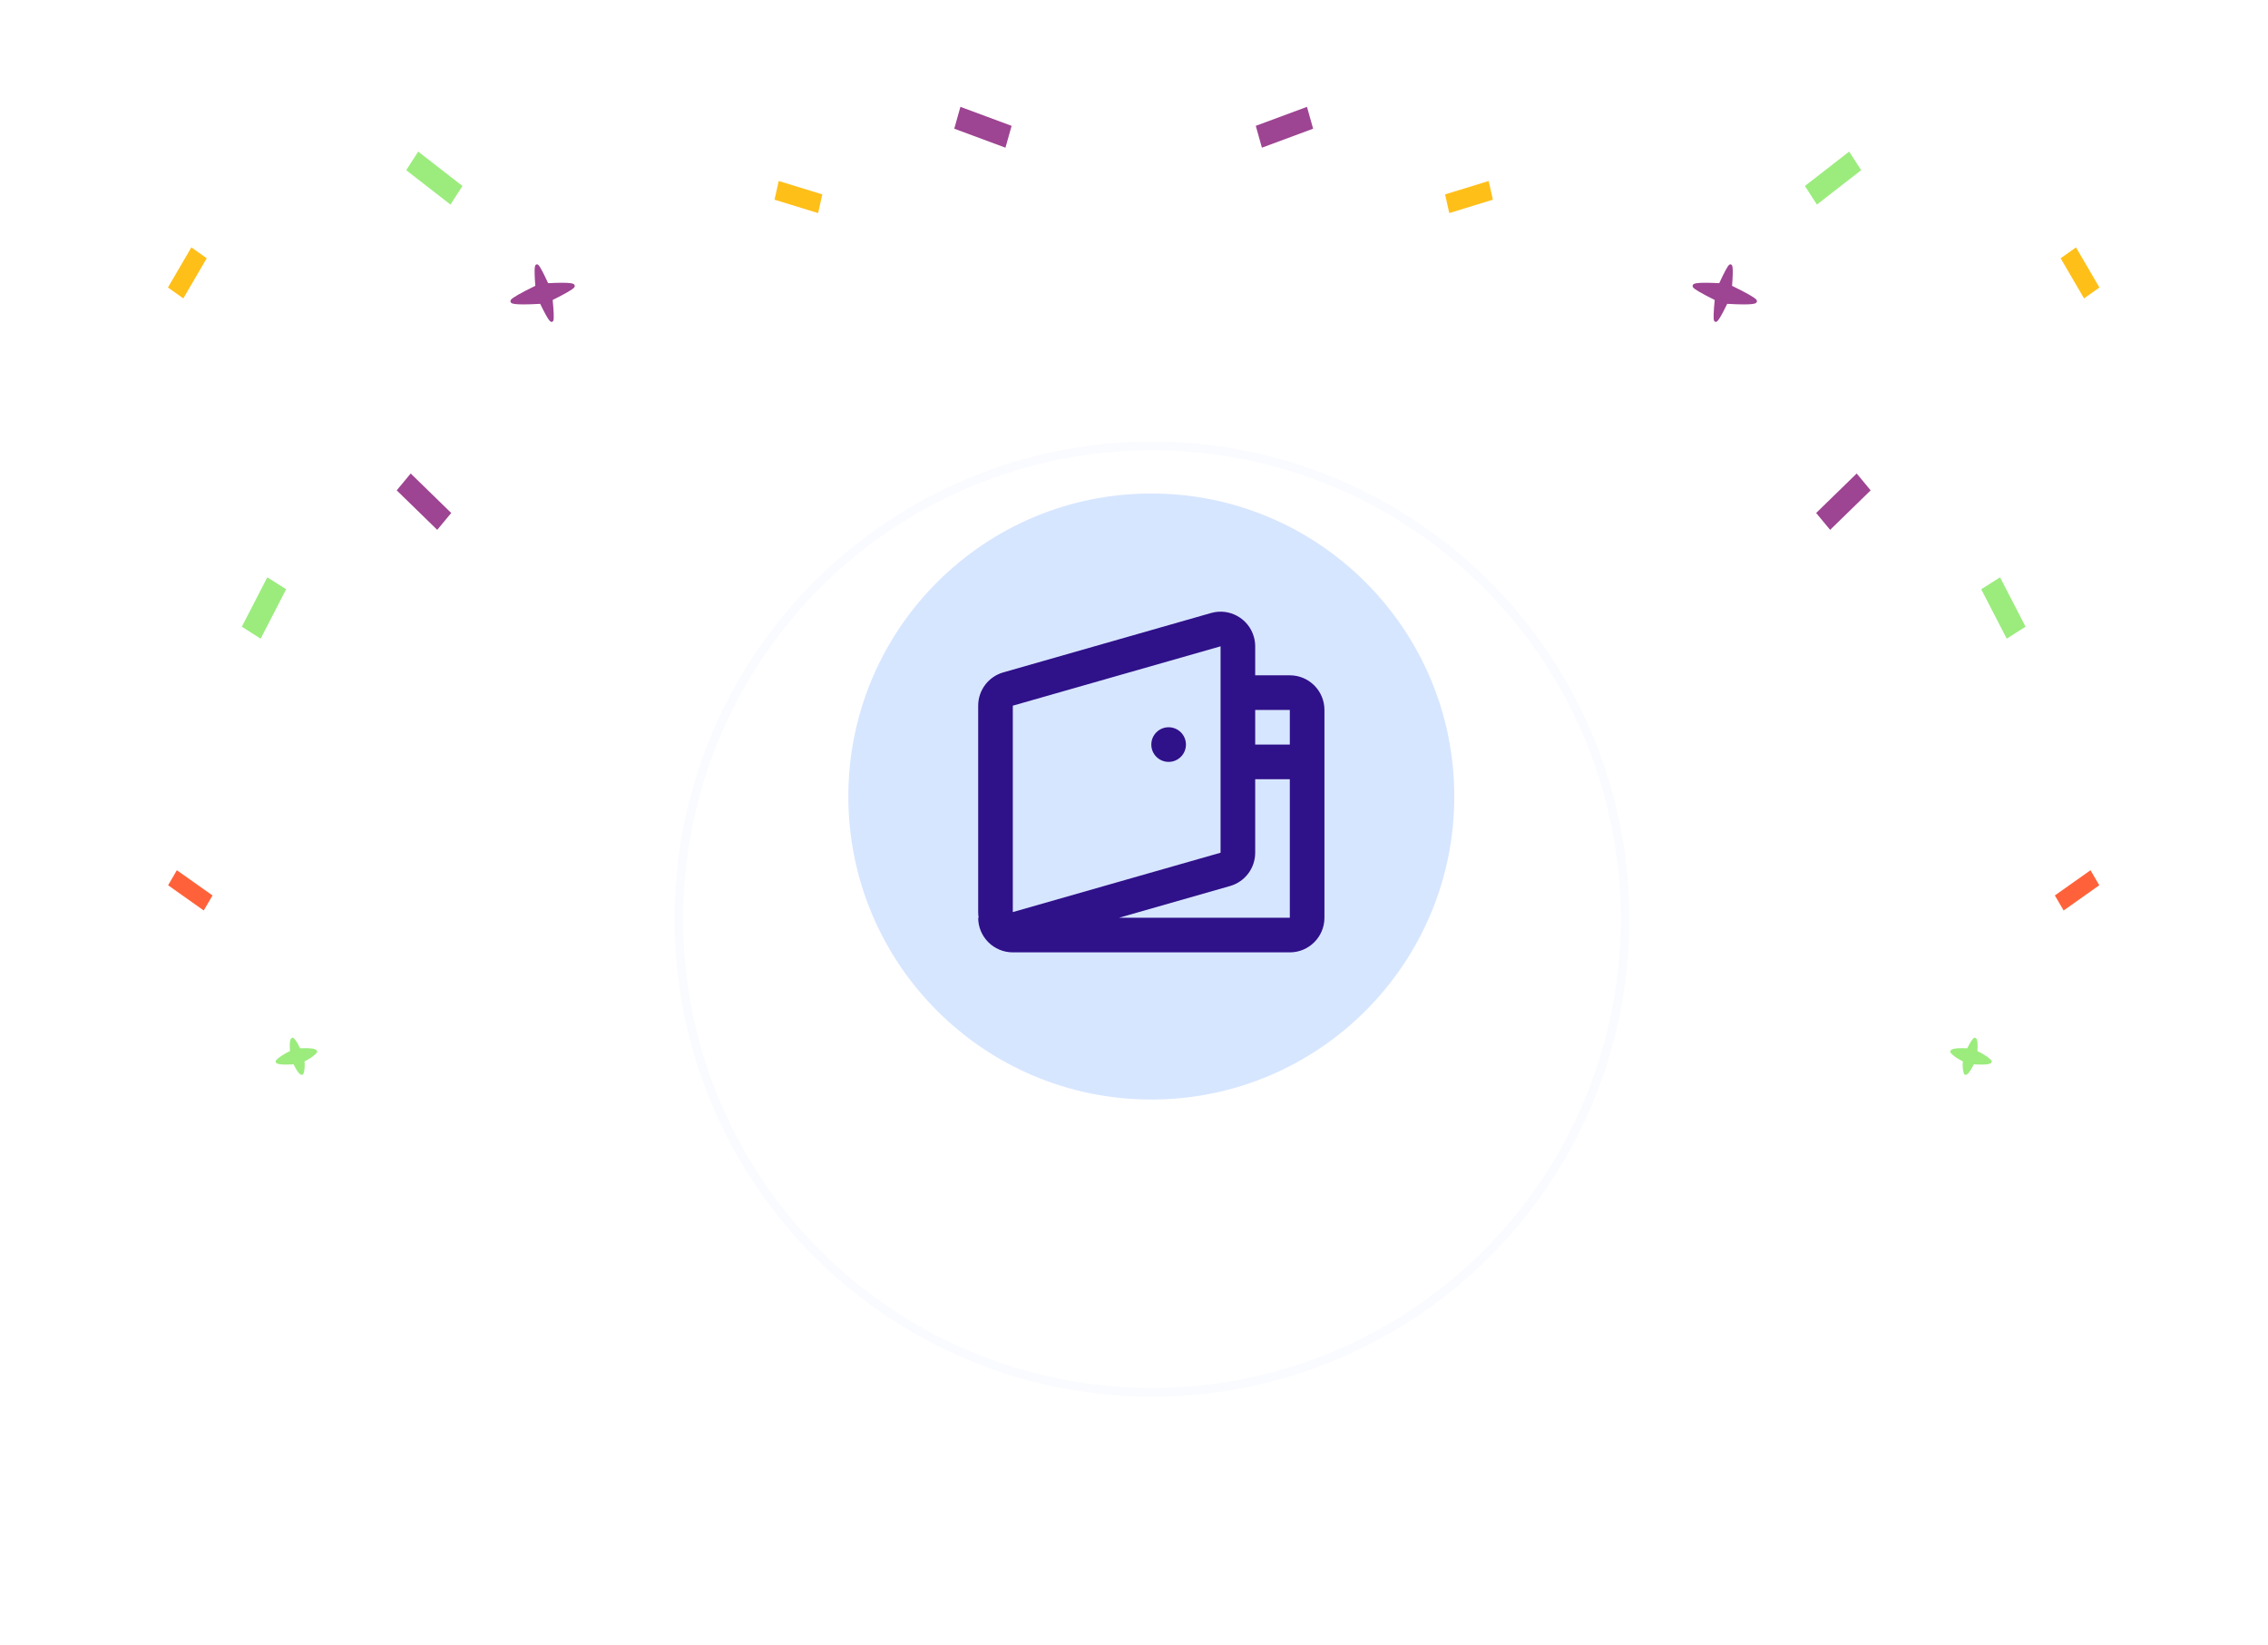 <svg width="262" height="190" viewBox="0 0 262 190" fill="none" xmlns="http://www.w3.org/2000/svg">
    <path
        d="M66.39 32.968C66.41 33.042 66.396 33.125 66.343 33.195C66.166 33.425 65.353 33.898 63.846 34.647C63.978 36.019 64.001 36.796 63.924 37.023C63.89 37.111 63.819 37.17 63.734 37.177C63.592 37.184 63.419 37.191 62.402 35.093C59.184 35.277 59.069 35.039 58.995 34.901C58.992 34.886 58.981 34.873 58.975 34.851C58.955 34.777 58.969 34.695 59.022 34.625C59.208 34.376 60.156 33.835 61.839 33.015C61.662 30.705 61.814 30.625 61.941 30.558C62.016 30.514 62.107 30.529 62.183 30.596C62.363 30.753 62.738 31.442 63.32 32.708C66.186 32.565 66.294 32.773 66.363 32.92C66.375 32.941 66.386 32.953 66.39 32.968Z"
        fill="#9D4492" />
    <path d="M30.111 73.766L27.934 72.387L30.88 66.682L33.057 68.061L30.111 73.766Z"
        fill="#9BEC7D" />
    <path d="M22.104 28.574L23.881 29.831L21.178 34.464L19.401 33.207L22.104 28.574Z"
        fill="#FFBF19" />
    <path d="M89.471 23.066L89.958 20.906L94.994 22.452L94.507 24.612L89.471 23.066Z"
        fill="#FFBF19" />
    <path d="M45.829 56.638L47.444 54.69L52.125 59.251L50.51 61.199L45.829 56.638Z"
        fill="#9D4492" />
    <path d="M110.236 14.864L110.946 12.341L116.861 14.535L116.15 17.058L110.236 14.864Z"
        fill="#9D4492" />
    <path d="M53.425 21.482L52.037 23.627L46.924 19.655L48.312 17.509L53.425 21.482Z"
        fill="#9BEC7D" />
    <path
        d="M36.634 121.427C36.648 121.478 36.64 121.528 36.607 121.568C36.495 121.717 36.15 122.115 35.178 122.592C35.259 123.48 35.093 123.893 35.046 124.04C35.026 124.101 34.978 124.138 34.92 124.138C34.826 124.14 34.578 124.29 33.914 122.935C31.838 123.054 31.901 122.756 31.855 122.666C31.853 122.659 31.849 122.644 31.847 122.637C31.833 122.585 31.842 122.535 31.874 122.495C31.997 122.335 32.411 121.932 33.498 121.4C33.384 119.912 33.673 119.911 33.757 119.872C33.807 119.843 33.867 119.85 33.915 119.893C34.03 119.996 34.287 120.261 34.669 121.083C36.521 120.992 36.571 121.301 36.619 121.399C36.621 121.406 36.632 121.419 36.634 121.427Z"
        fill="#9BEC7D" />
    <path d="M19.418 102.251L20.432 100.513L24.55 103.427L23.537 105.164L19.418 102.251Z"
        fill="#FF623A" />
    <path
        d="M195.538 32.968C195.518 33.042 195.531 33.125 195.585 33.195C195.762 33.425 196.575 33.898 198.082 34.647C197.949 36.019 197.927 36.796 198.003 37.023C198.037 37.111 198.108 37.17 198.193 37.177C198.336 37.184 198.508 37.191 199.526 35.093C202.743 35.277 202.859 35.039 202.932 34.901C202.936 34.886 202.947 34.873 202.953 34.851C202.973 34.777 202.959 34.695 202.906 34.625C202.719 34.376 201.772 33.835 200.089 33.015C200.266 30.705 200.114 30.625 199.987 30.558C199.912 30.514 199.821 30.529 199.745 30.596C199.565 30.753 199.19 31.442 198.607 32.708C195.741 32.565 195.634 32.773 195.565 32.92C195.552 32.941 195.542 32.953 195.538 32.968Z"
        fill="#9D4492" />
    <path d="M231.817 73.766L233.994 72.387L231.047 66.682L228.871 68.061L231.817 73.766Z"
        fill="#9BEC7D" />
    <path d="M239.823 28.574L238.046 29.831L240.749 34.464L242.526 33.207L239.823 28.574Z"
        fill="#FFBF19" />
    <path d="M172.457 23.066L171.97 20.906L166.934 22.452L167.42 24.612L172.457 23.066Z"
        fill="#FFBF19" />
    <path d="M216.099 56.638L214.484 54.69L209.803 59.251L211.417 61.199L216.099 56.638Z"
        fill="#9D4492" />
    <path d="M151.692 14.864L150.982 12.341L145.067 14.535L145.777 17.058L151.692 14.864Z"
        fill="#9D4492" />
    <path d="M208.503 21.482L209.89 23.627L215.004 19.655L213.616 17.509L208.503 21.482Z"
        fill="#9BEC7D" />
    <path
        d="M225.294 121.427C225.28 121.478 225.288 121.528 225.32 121.568C225.432 121.717 225.778 122.115 226.75 122.592C226.669 123.48 226.835 123.893 226.882 124.04C226.902 124.101 226.95 124.138 227.008 124.138C227.101 124.14 227.35 124.29 228.014 122.935C230.09 123.054 230.026 122.756 230.072 122.666C230.074 122.659 230.078 122.644 230.08 122.637C230.094 122.585 230.086 122.535 230.054 122.495C229.93 122.335 229.517 121.932 228.43 121.4C228.543 119.912 228.255 119.911 228.171 119.872C228.121 119.843 228.061 119.85 228.013 119.893C227.898 119.996 227.641 120.261 227.259 121.083C225.407 120.992 225.357 121.301 225.308 121.399C225.306 121.406 225.296 121.419 225.294 121.427Z"
        fill="#9BEC7D" />
    <path d="M242.509 102.251L241.496 100.513L237.377 103.427L238.391 105.164L242.509 102.251Z"
        fill="#FF623A" />
    <g filter="url(#filter0_d)">
        <circle cx="133.073" cy="92.162" r="55.162" fill="white" />
        <circle cx="133.073" cy="92.162" r="54.662" stroke="#FAFBFF" />
    </g>
    <circle cx="133" cy="92" r="35" fill="#D7E6FF" />
    <path fill-rule="evenodd" clip-rule="evenodd"
        d="M139.901 70.805C142.025 70.198 144.239 71.428 144.846 73.553C144.948 73.91 145 74.28 145 74.651V78H149C151.209 78 153 79.791 153 82V106C153 108.209 151.209 110 149 110H117C114.791 110 113 108.209 113 106H113.053C113.018 105.785 113 105.567 113 105.349V81.509C113 79.723 114.184 78.153 115.901 77.662L139.901 70.805ZM129.28 106H149V90H145V98.491C145 100.277 143.816 101.847 142.099 102.337L129.28 106ZM145 82H149V86H145V82ZM117 81.508V105.348L141 98.491V74.651L117 81.508ZM137 86C137 87.105 136.105 88 135 88C133.895 88 133 87.105 133 86C133 84.895 133.895 84 135 84C136.105 84 137 84.895 137 86Z"
        fill="#2f1189" />
    <defs>
        <filter id="filter0_d" x="49.912" y="23" width="166.323" height="166.323"
            filterUnits="userSpaceOnUse" color-interpolation-filters="sRGB">
            <feFlood flood-opacity="0" result="BackgroundImageFix" />
            <feColorMatrix in="SourceAlpha" type="matrix"
                values="0 0 0 0 0 0 0 0 0 0 0 0 0 0 0 0 0 0 127 0" />
            <feOffset dy="14" />
            <feGaussianBlur stdDeviation="14" />
            <feColorMatrix type="matrix"
                values="0 0 0 0 0.012 0 0 0 0 0.392 0 0 0 0 1 0 0 0 0.06 0" />
            <feBlend mode="normal" in2="BackgroundImageFix" result="effect1_dropShadow" />
            <feBlend mode="normal" in="SourceGraphic" in2="effect1_dropShadow" result="shape" />
        </filter>
    </defs>
</svg>